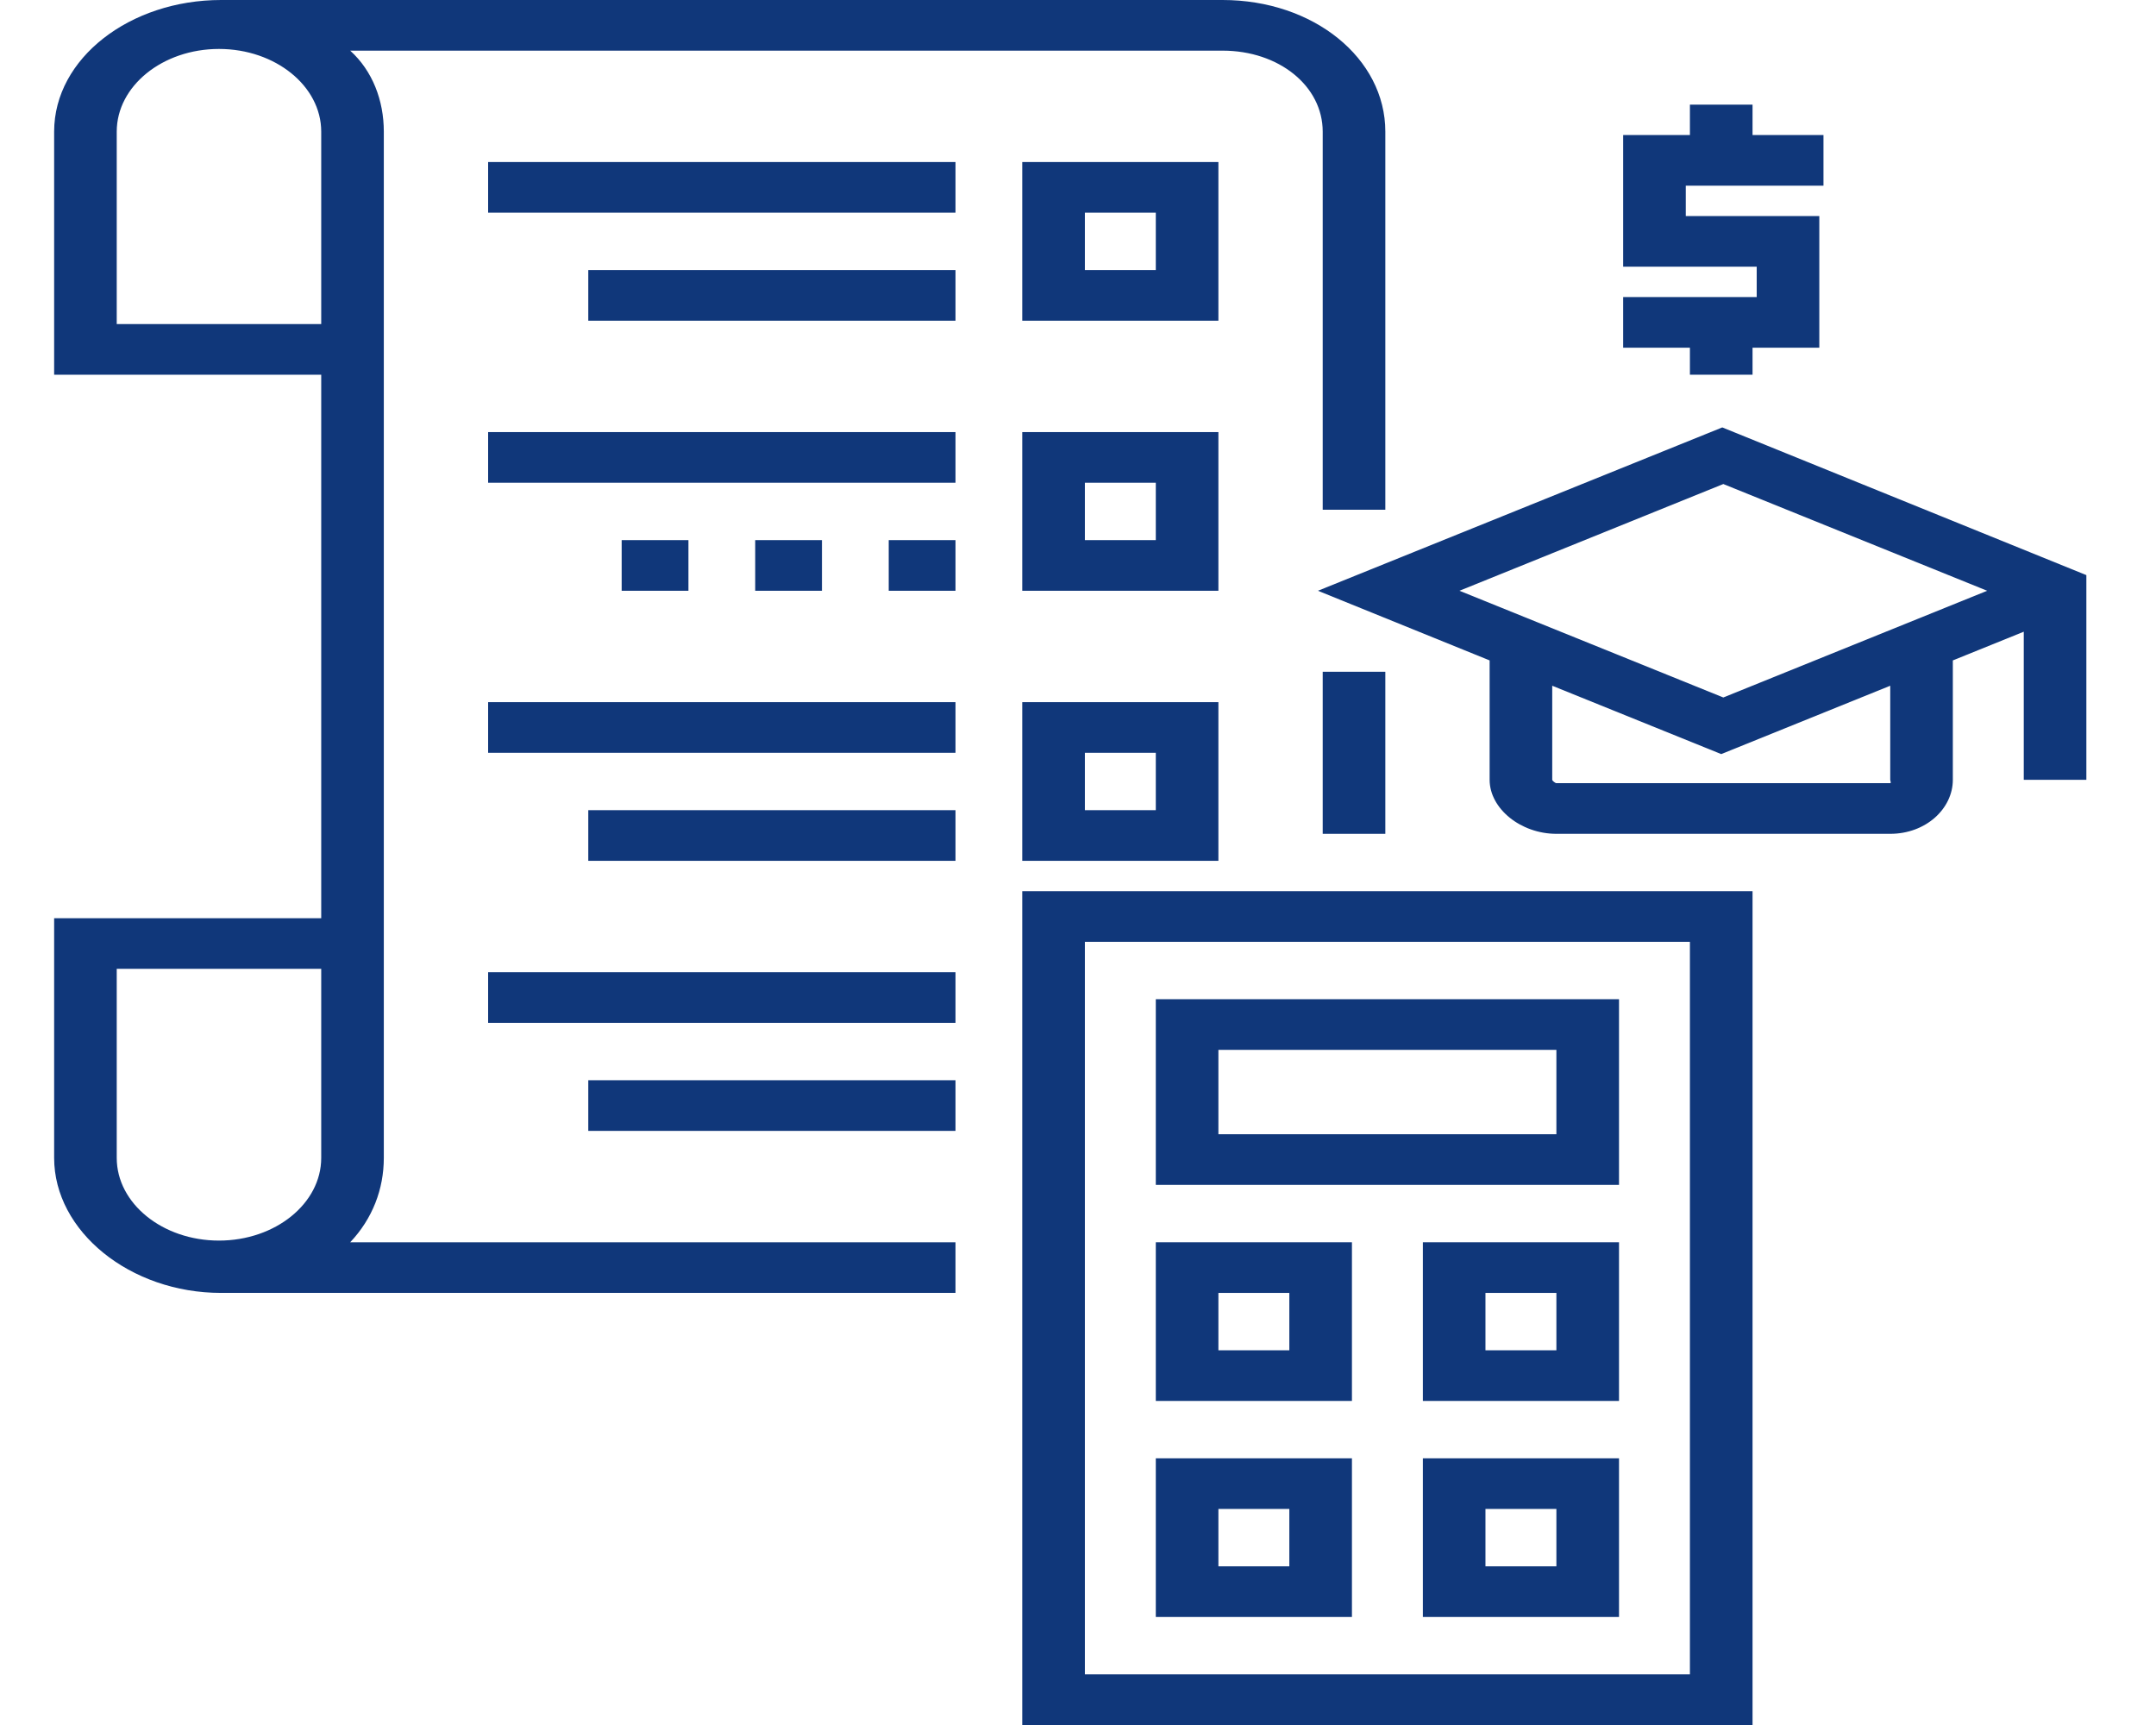 <svg width="90" height="72" viewBox="0 0 90 72" fill="none" xmlns="http://www.w3.org/2000/svg">
<path d="M71.895 17.84L55.016 24.658L62.183 27.565V32.548C62.183 33.752 63.482 34.803 64.97 34.803H78.906C80.395 34.803 81.519 33.752 81.519 32.548V27.565L84.48 26.367V32.548H87.093V24.005L71.895 17.84ZM78.906 32.548C78.906 32.587 78.954 32.689 78.906 32.689H64.97C64.923 32.689 64.796 32.587 64.796 32.548V28.622L71.851 31.475L78.906 28.622V32.548ZM71.938 29.112L60.924 24.658L71.938 20.203L82.953 24.658L71.938 29.112Z" fill="#10377A"/>
<path d="M70.544 15.64H73.158V14.513H75.945V9.018H70.371V7.75H76.119V5.636H73.158V4.368H70.544V5.636H67.757V11.131H73.332V12.399H67.757V14.513H70.544V15.64Z" fill="#10377A"/>
<path d="M55.215 28.039H57.829V34.803H55.215V28.039Z" fill="#10377A"/>
<path d="M16.022 48.329V5.495C16.022 4.192 15.551 2.959 14.619 2.114H51.035C53.389 2.114 55.215 3.591 55.215 5.495V21.276H57.829V5.495C57.829 2.426 54.829 0 51.035 0H9.228C5.434 0 2.26 2.426 2.26 5.495V15.64H13.409V38.325H2.26V48.329C2.26 51.397 5.434 53.965 9.228 53.965H39.886V51.851H14.619C15.551 50.865 16.022 49.632 16.022 48.329ZM4.873 13.526V5.495C4.873 3.591 6.787 2.043 9.141 2.043C11.494 2.043 13.409 3.591 13.409 5.495V13.526H4.873ZM4.873 48.329V40.438H13.409V48.329C13.409 50.232 11.494 51.781 9.141 51.781C6.787 51.781 4.873 50.232 4.873 48.329Z" fill="#10377A"/>
<path d="M20.376 6.763H39.886V8.877H20.376V6.763Z" fill="#10377A"/>
<path d="M24.557 11.272H39.886V13.386H24.557V11.272Z" fill="#10377A"/>
<path d="M50.861 6.763H42.673V13.386H50.861V6.763ZM48.248 11.272H45.287V8.877H48.248V11.272Z" fill="#10377A"/>
<path d="M20.376 18.035H39.886V20.149H20.376V18.035Z" fill="#10377A"/>
<path d="M50.861 18.035H42.673V24.658H50.861V18.035ZM48.248 22.544H45.287V20.149H48.248V22.544Z" fill="#10377A"/>
<path d="M20.376 29.307H39.886V31.421H20.376V29.307Z" fill="#10377A"/>
<path d="M24.557 33.816H39.886V35.93H24.557V33.816Z" fill="#10377A"/>
<path d="M42.673 35.93H50.861V29.307H42.673V35.93ZM45.287 31.421H48.248V33.816H45.287V31.421Z" fill="#10377A"/>
<path d="M20.376 40.579H39.886V42.693H20.376V40.579Z" fill="#10377A"/>
<path d="M24.557 45.088H39.886V47.202H24.557V45.088Z" fill="#10377A"/>
<path d="M25.951 22.544H28.738V24.658H25.951V22.544Z" fill="#10377A"/>
<path d="M31.525 22.544H34.312V24.658H31.525V22.544Z" fill="#10377A"/>
<path d="M37.099 22.544H39.886V24.658H37.099V22.544Z" fill="#10377A"/>
<path d="M48.248 49.456H67.584V41.706H48.248V49.456ZM50.861 43.82H64.97V47.342H50.861V43.82Z" fill="#10377A"/>
<path d="M42.673 72H73.158V37.197H42.673V72ZM45.287 39.311H70.544V69.886H45.287V39.311Z" fill="#10377A"/>
<path d="M59.396 67.491H67.584V60.869H59.396V67.491ZM62.009 62.982H64.97V65.377H62.009V62.982Z" fill="#10377A"/>
<path d="M59.396 58.474H67.584V51.851H59.396V58.474ZM62.009 53.965H64.97V56.36H62.009V53.965Z" fill="#10377A"/>
<path d="M48.248 67.491H56.435V60.869H48.248V67.491ZM50.861 62.982H53.822V65.377H50.861V62.982Z" fill="#10377A"/>
<path d="M48.248 58.474H56.435V51.851H48.248V58.474ZM50.861 53.965H53.822V56.36H50.861V53.965Z" fill="#10377A"/>
</svg>
